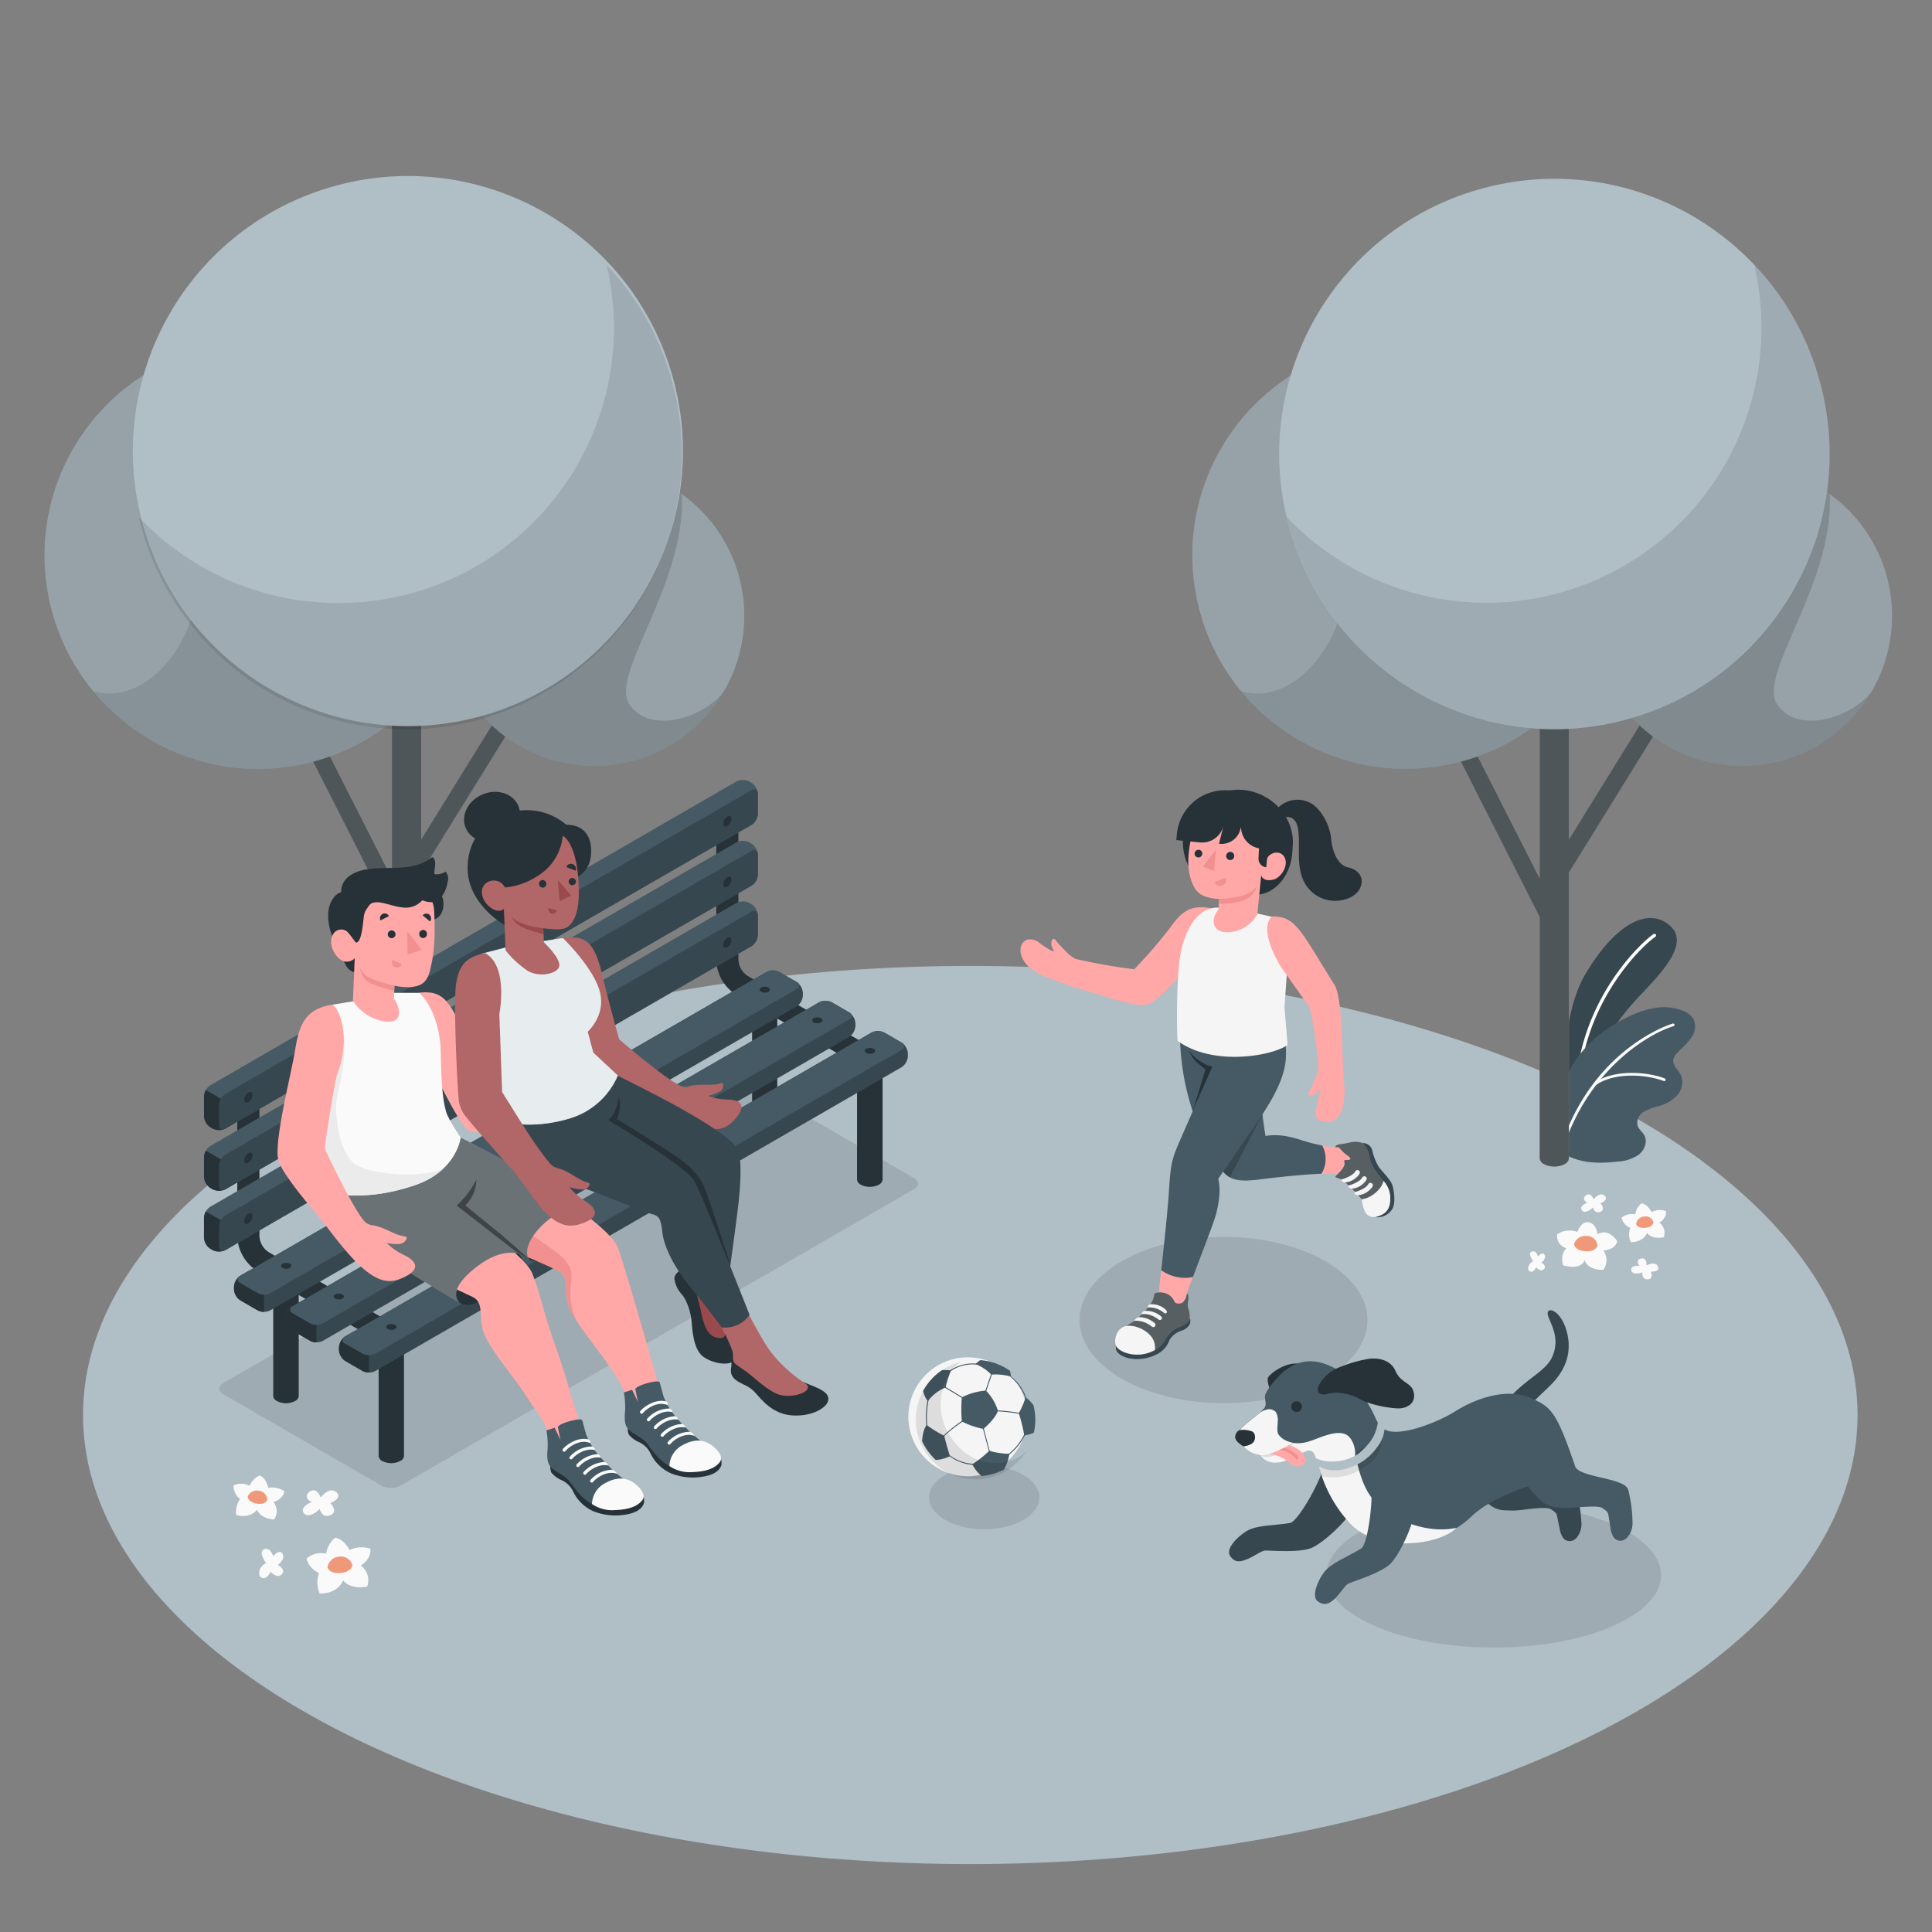 <svg xmlns="http://www.w3.org/2000/svg" viewBox="0 0 500 500"><rect x="0" y="0" width="500" height="500" fill="#808080" stroke="none"/><g id="freepik--Grass--inject-92"><ellipse id="freepik--Floor--inject-92" cx="251.11" cy="366.2" rx="229.63" ry="116.22" style="fill:#B0BEC5"></ellipse></g><g id="freepik--Shadows--inject-92"><path id="freepik--Shadow--inject-92" d="M356,394.41C339,401.73,339,413.59,356,420.9s44.3,7.32,61.2,0,16.91-19.17,0-26.49S372.85,387.1,356,394.41Z" style="opacity:0.1"></path><path id="freepik--shadow--inject-92" d="M244.62,381.7c-5.57,3.21-5.57,8.43,0,11.65s14.61,3.22,20.19,0,5.57-8.44,0-11.65S250.19,378.48,244.62,381.7Z" style="opacity:0.1"></path><ellipse id="freepik--shadow--inject-92" cx="316.65" cy="341.61" rx="37.25" ry="21.51" style="opacity:0.1"></ellipse><path id="freepik--shadow--inject-92" d="M236.57,307.74,103.64,384.49a5.42,5.42,0,0,1-4.9,0l-41-23.7c-1.35-.78-1.35-2.05,0-2.83l132.94-76.74a5.34,5.34,0,0,1,4.89,0l41,23.69C237.92,305.69,237.92,307,236.57,307.74Z" style="opacity:0.1"></path></g><g id="freepik--Flowers--inject-92"><g id="freepik--flowers--inject-92"><path d="M413.43,319.42s-.2-2.81-2.41-3.11c0,0-1.8-.3-2.8,2.51a5.77,5.77,0,0,0-5.22.6,3.25,3.25,0,0,0,2.41,3.61s-1.71,1.3-.9,4.41c0,0,4.51,1.5,5.61-1.31,0,0,.4,2.51,4.81,2.51a4.19,4.19,0,0,0,0-5s3.11-.1,3.61-2.41C418.54,321.22,416.43,317.71,413.43,319.42Z" style="fill:#fafafa"></path><path d="M410.72,319.86a3.08,3.08,0,0,0-3.34,2.07s0,1.63,2.82,1.87,3.24-1.4,3.24-1.4A2.77,2.77,0,0,0,410.72,319.86Z" style="fill:#f0997a"></path><path d="M427.41,313.65s-1-2-2.61-2.23a4.45,4.45,0,0,0-1.6,2.87,4.13,4.13,0,0,0-3.55.87,3.77,3.77,0,0,0,2.26,2.6,5.06,5.06,0,0,0,.11,3.7s3.12.23,4.22-2.37c0,0,1.16,1.73,4.33,1.12a3.24,3.24,0,0,0-1.15-3.78s2-1.13,1.73-3A4.91,4.91,0,0,0,427.41,313.65Z" style="fill:#fafafa"></path><path d="M425.64,314.83a2.29,2.29,0,0,0-2.22,1.88s.19,1.2,2.28,1.06,2.21-1.39,2.21-1.39A2,2,0,0,0,425.64,314.83Z" style="fill:#f0997a"></path><path d="M412.43,310.41s-.61-1.79-1.78-1.18-.77,1.74.25,2c0,0-2.19.72-1.58,1.89s2.5-.05,2.91-.66c0,0,.41,1.79,1.94,1.15s0-2.18,0-2.18,2.34-.91,1.07-2S412.43,310.41,412.43,310.41Z" style="fill:#fafafa"></path><path d="M426.1,327.48s.18-1.88-1.14-1.81-1.41,1.27-.59,1.92c0,0-2.29-.26-2.22,1.06s2.3,1,2.92.6c0,0-.37,1.81,1.29,1.85s.9-2,.9-2,2.51.14,1.8-1.36S426.1,327.48,426.1,327.48Z" style="fill:#fafafa"></path><path d="M396.77,326.4s-1.52-2-.36-2.49,1.63,1.25,1.63,1.25,1.15-1.37,1.7-.4-.85,2-.85,2,1.58.85.67,1.7-2-.48-2-.48-.62,1.51-1.59,1.09S395.62,326.88,396.77,326.4Z" style="fill:#fafafa"></path></g><g id="freepik--flowers--inject-92"><path d="M90.47,401.16s-1.41-2.87-3.74-3.2a6.44,6.44,0,0,0-2.31,4.13,5.87,5.87,0,0,0-5.09,1.25,5.44,5.44,0,0,0,3.24,3.74,7.23,7.23,0,0,0,.16,5.31s4.49.33,6.06-3.4c0,0,1.67,2.48,6.23,1.61a4.68,4.68,0,0,0-1.66-5.44s2.83-1.62,2.49-4.34A7,7,0,0,0,90.47,401.16Z" style="fill:#fafafa"></path><path d="M87.92,402.85a3.28,3.28,0,0,0-3.17,2.71s.26,1.72,3.26,1.53,3.19-2,3.19-2A3,3,0,0,0,87.92,402.85Z" style="fill:#f0997a"></path><path d="M69.43,385.07s-.49-2.49-2.21-3.23a5.11,5.11,0,0,0-2.62,2.68,4.68,4.68,0,0,0-4.16-.1,4.32,4.32,0,0,0,1.7,3.54,5.71,5.71,0,0,0-1,4.11s3.36,1.18,5.35-1.35c0,0,.75,2.24,4.43,2.53a3.7,3.7,0,0,0-.14-4.51s2.5-.66,2.81-2.81A5.57,5.57,0,0,0,69.43,385.07Z" style="fill:#fafafa"></path><path d="M67.12,385.84a2.59,2.59,0,0,0-3,1.41s-.16,1.38,2.18,1.85,2.86-.87,2.86-.87A2.34,2.34,0,0,0,67.12,385.84Z" style="fill:#f0997a"></path><path d="M83,387.55s-.88-2.57-2.57-1.69-1.1,2.49.37,2.86c0,0-3.15,1-2.28,2.71s3.6-.07,4.18-.95c0,0,.59,2.58,2.79,1.66s0-3.13,0-3.13,3.37-1.32,1.54-2.86S83,387.55,83,387.55Z" style="fill:#fafafa"></path><path d="M68.86,404.51s-2.18-2.88-.52-3.57,2.35,1.78,2.35,1.78,1.66-2,2.44-.56S71.91,405,71.91,405s2.27,1.22,1,2.45-2.88-.7-2.88-.7-.89,2.18-2.28,1.57S67.2,405.21,68.86,404.51Z" style="fill:#fafafa"></path></g></g><g id="freepik--Plant--inject-92"><g id="freepik--Plants--inject-92"><path d="M404.65,285.51c.05-.8-1.13-22.08,5.64-33.41,8.29-13.88,16.65-17.18,21.88-12.55,4.71,4.17-.62,10.68-7.15,17.46-7.75,8-13.18,16.81-14.4,27.65Z" style="fill:#37474f"></path><path d="M408.2,283.75a.42.42,0,0,0,.4-.41c.38-22.82,15.72-38.08,19.81-40.91a.43.43,0,0,0,.1-.59.42.42,0,0,0-.58-.1c-4.16,2.89-19.78,18.41-20.17,41.58a.42.42,0,0,0,.42.43Z" style="fill:#fff"></path><path d="M416.9,300.79c.58-.05,1.17-.11,1.74-.18a10.61,10.61,0,0,0,5.44-1.76c1.53-1.18,2.4-3.43,1.43-5.1-.48-.84-1.34-1.44-1.68-2.34a3.27,3.27,0,0,1,1.48-3.62,13.3,13.3,0,0,1,3.92-1.51,10,10,0,0,0,4.85-2.87,4.94,4.94,0,0,0,.86-5.32c-.64-1.21-1.95-2.19-1.91-3.55s1.24-2.2,2-3.05A17.45,17.45,0,0,0,438,268.1a4.64,4.64,0,0,0,.27-4.35,5.31,5.31,0,0,0-2.85-2.23,14,14,0,0,0-7.51-.6,26,26,0,0,0-7.16,2.55,35.19,35.19,0,0,0-11.58,9,25.44,25.44,0,0,0-4.84,9.45,38.29,38.29,0,0,0-1.41,11.16c.12,2.55.5,4.9,3,6.13C409.32,300.89,413.19,301.09,416.9,300.79Z" style="fill:#455a64"></path><path d="M404.6,296.27l-.12,0a.35.35,0,0,1-.22-.45c8.65-25,28.45-30.87,28.65-30.92a.35.35,0,0,1,.44.24.36.36,0,0,1-.25.44c-5.43,1.56-21.09,10.05-28.17,30.47A.35.35,0,0,1,404.6,296.27Z" style="fill:#fafafa"></path><path d="M412.75,280.92a.35.35,0,0,1-.29-.15.34.34,0,0,1,.09-.49c5.17-3.66,13.79-2.9,18.26-1.19a.36.36,0,1,1-.26.67c-4.31-1.66-12.63-2.41-17.59,1.1A.39.39,0,0,1,412.75,280.92Z" style="fill:#fafafa"></path></g></g><g id="freepik--Trees--inject-92"><g id="freepik--Tree--inject-92"><g id="freepik--tree--inject-92"><path d="M375.21,191.46l4-2.05,19.25,37.92V180.77h7.58v36.47l19.67-31.78,3.84,2.38-23.51,38v73.89a1.88,1.88,0,0,1-1.11,1.54,5.89,5.89,0,0,1-5.36,0,1.88,1.88,0,0,1-1.11-1.54V237.33Z" style="fill:#B0BEC5"></path><path d="M375.21,191.46l4-2.05,19.25,37.92V180.77h7.58v36.47l19.67-31.78,3.84,2.38-23.51,38v73.89a1.88,1.88,0,0,1-1.11,1.54,5.89,5.89,0,0,1-5.36,0,1.88,1.88,0,0,1-1.11-1.54V237.33Z" style="opacity:0.55"></path><circle cx="363.82" cy="143.75" r="55.24" transform="translate(-18.33 60.13) rotate(-9.22)" style="fill:#B0BEC5"></circle><circle cx="363.82" cy="143.75" r="55.24" transform="translate(-18.33 60.13) rotate(-9.22)" style="opacity:0.15"></circle><path d="M346.5,129.62c-7.12-22.43-14.71-31.21-9.9-33.94a55.24,55.24,0,1,1-15.4,83.22C337.57,183.68,355.74,158.72,346.5,129.62Z" style="opacity:0.1"></path><circle cx="450.84" cy="159.38" r="38.82" style="fill:#B0BEC5"></circle><circle cx="450.84" cy="159.38" r="38.82" style="opacity:0.15"></circle><path d="M450.84,120.56a38.64,38.64,0,0,1,22.69,7.33c1.05,23.71-19.09,46.84-13.46,54.61s19.5,3,24.32-3.6a38.82,38.82,0,1,1-33.55-58.34Z" style="opacity:0.15"></path><circle cx="402.29" cy="117.52" r="71.22" transform="translate(-16.62 104.67) rotate(-14.53)" style="fill:#B0BEC5"></circle><path d="M333,133.8A71.22,71.22,0,1,0,437.33,55.52,71.35,71.35,0,0,1,454,68.59,71.21,71.21,0,0,1,333,133.8Z" style="opacity:0.1"></path></g></g><g id="freepik--tree--inject-92"><g id="freepik--tree--inject-92"><path d="M78.16,191.46l4-2.05,19.26,37.92V180.77H109v36.47l19.67-31.78,3.85,2.38-23.52,38v73.89a1.88,1.88,0,0,1-1.11,1.54,5.87,5.87,0,0,1-5.35,0,1.88,1.88,0,0,1-1.11-1.54V237.33Z" style="fill:#B0BEC5"></path><path d="M78.16,191.46l4-2.05,19.26,37.92V180.77H109v36.47l19.67-31.78,3.85,2.38-23.52,38v73.89a1.88,1.88,0,0,1-1.11,1.54,5.87,5.87,0,0,1-5.35,0,1.88,1.88,0,0,1-1.11-1.54V237.33Z" style="opacity:0.55"></path><circle cx="66.76" cy="143.75" r="55.24" transform="translate(-22.16 12.55) rotate(-9.22)" style="fill:#B0BEC5"></circle><circle cx="66.76" cy="143.75" r="55.24" transform="translate(-22.16 12.55) rotate(-9.22)" style="opacity:0.15"></circle><path d="M49.45,129.62c-7.12-22.43-14.72-31.21-9.9-33.94a55.24,55.24,0,1,1-15.4,83.22C40.52,183.68,58.69,158.72,49.45,129.62Z" style="opacity:0.1"></path><circle cx="153.79" cy="159.38" r="38.82" style="fill:#B0BEC5"></circle><circle cx="153.79" cy="159.38" r="38.82" style="opacity:0.15"></circle><path d="M153.79,120.56a38.58,38.58,0,0,1,22.68,7.33c1.06,23.71-19.08,46.84-13.45,54.61s19.49,3,24.32-3.6a38.82,38.82,0,1,1-33.55-58.34Z" style="opacity:0.15"></path><circle cx="105.24" cy="117.52" r="71.22" transform="matrix(0.95, -0.31, 0.31, 0.95, -30.85, 37.72)" style="fill:#B0BEC5"></circle><path d="M35.91,133.8A71.22,71.22,0,1,0,140.28,55.52,71.77,71.77,0,0,1,157,68.59a71.22,71.22,0,0,1-69.33,87.48A71.05,71.05,0,0,1,35.91,133.8Z" style="opacity:0.1"></path></g></g></g><g id="freepik--soccer-ball--inject-92"><g id="freepik--soccer-ball--inject-92"><circle cx="252.44" cy="367.41" r="15.46" transform="matrix(0.92, -0.38, 0.38, 0.92, -121.39, 124.57)" style="fill:#f5f5f5"></circle><path d="M255.16,359.88a16.59,16.59,0,0,0-6.23,1.75,34.56,34.56,0,0,0,0,6.25,21.12,21.12,0,0,0,5.57,1.92s3-2.46,3.77-4.67A12.89,12.89,0,0,0,255.16,359.88Z" style="fill:#455a64"></path><path d="M244.79,359l-.43-.87-.09.13-.07.09.41.82,4.25,2.56.46.34.05-.09a.52.52,0,0,1,.11-.1l-.49-.35Z" style="fill:#455a64"></path><path d="M253.62,353c-.35,0-.74-.08-1.17-.11a10.48,10.48,0,0,0-6.4,1.65l-.86.5a2.09,2.09,0,0,1,.08.23l.92-.53a10.12,10.12,0,0,1,6.25-1.61c.54,0,1,.09,1.45.15A.81.81,0,0,1,253.62,353Z" style="fill:#455a64"></path><path d="M256.65,355.06l-.21.68-1.4,4.1-.33.87a.86.86,0,0,1,.23.06l.33-.85,1.4-4.1.21-.69A.88.88,0,0,1,256.65,355.06Z" style="fill:#455a64"></path><path d="M264.1,365.26a4.81,4.81,0,0,1-.49.36,48.29,48.29,0,0,0-5.33-.61h-.09a3.16,3.16,0,0,0-.32,0,1.93,1.93,0,0,1,0,.24,1.88,1.88,0,0,1,.41,0,50.23,50.23,0,0,1,5.34.61h0l0,0a2.66,2.66,0,0,0,.47-.35A2.1,2.1,0,0,1,264.1,365.26Z" style="fill:#455a64"></path><path d="M261.86,356.67a12,12,0,0,1,3.44,4.94,3.06,3.06,0,0,1,.12.57,1.09,1.09,0,0,1,.23-.09,2.86,2.86,0,0,0-.12-.55,12.23,12.23,0,0,0-3.5-5l-.3-.29c-.2-.19-.39-.36-.58-.51a.54.54,0,0,1,0,.11l-.09.08c.18.14.36.3.56.49S261.75,356.56,261.86,356.67Z" style="fill:#455a64"></path><path d="M254.63,369.8a8.35,8.35,0,0,1,.28-.84.88.88,0,0,1-.29.09c-.14.4-.22.67-.23.72v0l1.52,5.75,0,0,1.1.75.06,0a1,1,0,0,1,.25-.06c-.45-.3-.91-.61-1.23-.84Z" style="fill:#455a64"></path><path d="M265.33,370.58c-.11.29-.24.59-.38.89a15.35,15.35,0,0,1-3.76,4.69c-.22.11-.6.31-1,.48a.81.81,0,0,1,.19.18c.46-.21.85-.41.95-.46a15.31,15.31,0,0,0,3.85-4.79c.13-.28.25-.56.36-.83A1,1,0,0,1,265.33,370.58Z" style="fill:#455a64"></path><path d="M249.6,367.36l-.73.42a33.61,33.61,0,0,0-4.58,3.67l0,0c-.06.1-.26.44-.48.89l.17.22c.18-.39.37-.74.5-1A35.82,35.82,0,0,1,249,368c.3-.18.57-.32.8-.44A1.07,1.07,0,0,1,249.6,367.36Z" style="fill:#455a64"></path><path d="M253,378.9c-.41,0-.87,0-1.38-.08a11,11,0,0,1-5.7-2.1l0,0h0s-.33-.08-.74-.23a2.13,2.13,0,0,1,0,.25c.34.11.61.18.69.2a11.34,11.34,0,0,0,5.81,2.14c.47,0,.9.06,1.29.07A.54.54,0,0,1,253,378.9Z" style="fill:#455a64"></path><path d="M239.88,369.57a.49.49,0,0,1,.24,0,7.45,7.45,0,0,1-.17-.82,23.59,23.59,0,0,1,.3-6.09,9.14,9.14,0,0,1,.27-1.09.49.49,0,0,1-.17,0h-.08a10.33,10.33,0,0,0-.26,1,23.81,23.81,0,0,0-.29,6.17A5.28,5.28,0,0,0,239.88,369.57Z" style="fill:#455a64"></path><path d="M252.44,353a12.07,12.07,0,0,1,4.12,2.75,14.65,14.65,0,0,1,5.09.52,10,10,0,0,0-.27-1.51A15.39,15.39,0,0,0,253.7,352,13.73,13.73,0,0,0,252.44,353Z" style="fill:#455a64"></path><path d="M267.44,363.63a11.88,11.88,0,0,0-2-2.05,21.47,21.47,0,0,1-1.78,4.17,40.17,40.17,0,0,1,1.43,5.77,14.75,14.75,0,0,0,2.47-.73,15.1,15.1,0,0,0,.38-3.38A15.72,15.72,0,0,0,267.44,363.63Z" style="fill:#455a64"></path><path d="M242.18,377.85a9.74,9.74,0,0,0,3.67-1s-.78-2.34-1.48-5.28a30,30,0,0,1-4.54-2.78s-1,1-1.19,4.2A15.64,15.64,0,0,0,242.18,377.85Z" style="fill:#455a64"></path><path d="M238.9,359.94a6.26,6.26,0,0,0,1.23,2.68,10.74,10.74,0,0,1,4.57-3.53,32.63,32.63,0,0,1,1.41-4.43,15.05,15.05,0,0,0-2.29-.09A15.65,15.65,0,0,0,238.9,359.94Z" style="fill:#455a64"></path><path d="M261.24,376.26a22.79,22.79,0,0,1-5.24-.78,27,27,0,0,1-4.38,3.46,8.76,8.76,0,0,0,2.46,3.06,17,17,0,0,0,5.7-1.64A11.7,11.7,0,0,0,261.24,376.26Z" style="fill:#455a64"></path><path d="M265.76,375.27c-2.59,3.68-12.56,6-18.92-2.26s-2.69-17.74,1.94-20.62a15.46,15.46,0,1,0,17,22.88Z" style="opacity:0.1"></path></g></g><g id="freepik--Dog--inject-92"><g id="freepik--dog--inject-92"><path d="M342.65,378.83c0,2.88-6.58,15-8.83,15.33-4.32.71-8.51.47-11.24,2.1-2.09,1.25-5.42,4.44-4.29,6.3s2.56,1.75,4.35,1c2.27-.89,3.66-2.27,4.94-2.29s8.76.65,11.87-.68,9.23-7.13,10-9.26S342.65,378.83,342.65,378.83Z" style="fill:#37474f"></path><path d="M407.86,385.71c-.87-3.21-12.29-2.64-13.94-5.5l-12.05,5.1a12.44,12.44,0,0,0,4,4.37c2,1.39,3.49,1.15,5.47,1.25s8.62-1.25,10-.36c1.66,1.07,1.48,1.09,1.87,3l.42,2a5.37,5.37,0,0,0,1,2.56,2.16,2.16,0,0,0,2.8.35,3,3,0,0,0,.45-.34,5.5,5.5,0,0,0,1.4-3.83A36.11,36.11,0,0,0,407.86,385.71Z" style="fill:#37474f"></path><path d="M388.52,364.9c3.55-6.71,10.92-9.26,13-13.33,2.83-5.65-1-9.86-1-11.69s3.73-.67,5.12,5.37c1,4.52-.22,8.56-3.31,12.1-2.84,3.27-8.78,7.53-9.41,11.32Z" style="fill:#37474f"></path><path d="M421.4,385.64c-.74-3.23-12.17-3.12-13.7-6-5-14.69-6.33-15.59-11.78-17.91-5.88-2.51-13.74,0-19.29,3.51-4.34,2.78-14.68,6.9-18.31,4.67-8.95,1-19.91,4-17,9.59s3,8.39,8.07,13.91c8.09,8.85,23.32,6.87,31.34-.88,3.93-3.8,10.67-6.58,14.72-7.83a23.34,23.34,0,0,0,3.85,4.07c1.91,1.47,3.43,1.29,5.41,1.47s8.66-.9,10,.05c1.62,1.13,1.44,1.14,1.75,3.07l.33,2a5.44,5.44,0,0,0,.9,2.6,2.16,2.16,0,0,0,2.79.46,2.37,2.37,0,0,0,.46-.32,5.45,5.45,0,0,0,1.55-3.77A35.87,35.87,0,0,0,421.4,385.64Z" style="fill:#455a64"></path><path d="M354.81,387.37c-2.53-3.4-3.59-8.71-4.05-10.86L344,375.3l-3,3.37a7.22,7.22,0,0,1,.32.79,34.15,34.15,0,0,0,8.1,14.82c6.68,7.32,22.55,6,27.52,1.12C368.16,397.28,358.47,392.3,354.81,387.37Z" style="fill:#f5f5f5"></path><path d="M336.24,352.92c-3.52-.47-7.43,2.43-8.05,3.55s1.37,5.49,1.37,5.49Z" style="fill:#263238"></path><path d="M351.22,378.66a12.21,12.21,0,0,1-9.85-.58,1.45,1.45,0,0,1-.82-.74c.05-.81-.65-2.48-1.92-2.1a45.51,45.51,0,0,0-5,2.3h0a7.23,7.23,0,0,1-.82.38c-3.42,1.39-5.84.12-6.6-1.32-3.6-.31-5.7-3.77-6-4.4-.9-1.9,3.74-4.77,5.8-6.56s1.53-2.14,1.35-4.08c-.1-1.12,1.87-3.47,2.8-4.55,3-3.48,7-5.76,12.08-4.23s8.42,4.89,12.05,10.91c1.71,2.84,1.81,4.21,3.08,5.54" style="fill:#455a64"></path><path d="M352.75,379.93c4.46-3,4.49-4.54,5-7.78l-11.17,5.77-3.7-.05c-.47.27-.93.57-1.39.88-.06.24-.13.46-.19.71.15.69.33,1.57.58,2.59A14.35,14.35,0,0,0,352.75,379.93Z" style="opacity:0.1"></path><path d="M326,365.66a5.49,5.49,0,0,1,1.9-.88,2.31,2.31,0,0,1,2.31.69,4.09,4.09,0,0,1,.46,2.51c0,1-.27,2.32.16,3.22a5.2,5.2,0,0,0,2.61,1.87c3.53,1.27,6.28-.51,9.37-1.49,1.75-.55,4.12-1.21,5.78-.19s2.47,4.21,2,5.68c-3.92,2.09-8.92,2.53-10.08.27a6.63,6.63,0,0,0-.19-.66c-.09-.23-.7-1.55-1.85-1.24a30.56,30.56,0,0,0-4.4,1.95,13.89,13.89,0,0,1-1.27.6c-3.42,1.39-5.85.05-6.61-1.39-3.6-.31-5.7-3.77-6-4.4C319.35,370.31,324,367.45,326,365.66Z" style="fill:#f5f5f5"></path><path d="M340.55,377.34c2.85,1.61,8.64,1.1,11.67-1.66,2.48-2.26,3.88-4.32,4.37-7.56a2.59,2.59,0,0,1,1.73,1.75c-.25,1.85-.61,3.3-3.11,6.12-3.23,3.65-9.66,6-13.88,3.47A2.2,2.2,0,0,1,340.55,377.34Z" style="fill:#B0BEC5"></path><path d="M321.81,374.33c1.2-.19,2.33-.54,2.77-1.4s.23-2.18-.59-2.49a6.57,6.57,0,0,0-3.25-.32,2.11,2.11,0,0,0-1.08,1.95C319.89,373.05,320.73,373.63,321.81,374.33Z" style="fill:#263238"></path><path d="M326.23,376.6c1.8.19,5.94-1.47,9.48-4a13.76,13.76,0,0,1-5.58,4C327,377.67,326.23,376.6,326.23,376.6Z" style="opacity:0.1"></path><path d="M328.6,376.24a10.51,10.51,0,0,1,5.49,2.6c1.65,1.5,4.56.4,3.64-1.79s-4.16-3.05-4.16-3.05A25.23,25.23,0,0,1,328.6,376.24Z" style="fill:#ffa8a7"></path><path d="M336.93,364a1.39,1.39,0,1,0-1.35,1.42A1.39,1.39,0,0,0,336.93,364Z" style="fill:#263238"></path><path d="M346.75,360.49a9.85,9.85,0,0,0-2.82.16,6.91,6.91,0,0,1-1.42.24,1.59,1.59,0,0,1-1.27-.57,2,2,0,0,1,.25-2.11,10.36,10.36,0,0,1,5.61-4.53,32.66,32.66,0,0,1,7.48-2.06c2.95-.25,5.59.79,6.57,3.2a6.31,6.31,0,0,0,1.92,2.44c1.09.81,2.15,1.38,2.57,2.4,1.21,3-1,4.88-3.9,4.84a29.51,29.51,0,0,1-8-1.6c-1.19-.37-2.28-1.17-3.47-1.6A14.47,14.47,0,0,0,346.75,360.49Z" style="fill:#263238"></path><path d="M354.66,383.25c1,2.68-.46,16.33-2.42,17.53-3.73,2.28-7.69,3.64-9.61,6.17-1.47,1.94-3.36,6.16-1.61,7.45s3,.66,4.42-.66c1.77-1.69,2.54-3.49,3.72-4s8.36-2.69,10.74-5.1,5.87-10.08,5.8-12.34S354.66,383.25,354.66,383.25Z" style="fill:#455a64"></path><path d="M335.69,377.7a.4.4,0,0,0,.35-.62,7,7,0,0,0-3.69-2.41c-.32.17-.69.35-1.12.54a6.94,6.94,0,0,1,4.15,2.31A.4.4,0,0,0,335.69,377.7Z" style="fill:#f28f8f"></path></g></g><g id="freepik--Daughter--inject-92"><g id="freepik--Kid--inject-92"><path d="M358.38,306.38a8.65,8.65,0,0,0-.94-.87,9.18,9.18,0,0,1-2.62-3.11c-.67-1.54-.58-3.36-1.55-4.75a4,4,0,0,0-2.91-1.62c-1.42-.14-2,.6-3.28.8a16.86,16.86,0,0,1-4.89-.36l-.2,7.31c1.31,0,2.5-.06,3.49,0,1.66.42,3,1.78,4.24,2.91a26.05,26.05,0,0,1,3.43,3.93,6.36,6.36,0,0,1,.88,1.59,11.1,11.1,0,0,0,.34,1.12,2.23,2.23,0,0,0,3.15.79,4.73,4.73,0,0,0,1.9-3.47A5.33,5.33,0,0,0,358.38,306.38Z" style="fill:#ffa8a7"></path><path d="M352.72,295.82a2.49,2.49,0,0,1,2.41,1.86,13.79,13.79,0,0,0,1.79,4.45c.95,1.24,3,3.21,3.43,4.63s1,5-.26,6.46a4.44,4.44,0,0,1-4.16,1.76C354.47,314.74,352.72,295.82,352.72,295.82Z" style="fill:#37474f"></path><path d="M278.56,255.61c-2.51-.79-5-1.64-7.45-2.63a17.85,17.85,0,0,1-4-2.07,7.47,7.47,0,0,1-2.75-3.51,4.09,4.09,0,0,1-.12-2.47,2.63,2.63,0,0,1,1.65-1.77A3.77,3.77,0,0,1,269,244a18.41,18.41,0,0,0,2.29,1.55c.17.1,1.52,1,1.43.44a.83.83,0,0,0-.19-.34,2.52,2.52,0,0,1-.29-2.29.59.59,0,0,1,.29-.36c.26-.1.52.14.69.36a25.58,25.58,0,0,0,2.55,2.76,9,9,0,0,0,2.61,2.05,147.46,147.46,0,0,0,15.17,2.67A130,130,0,0,0,302.9,240c2.9-4.13,5.32-5.95,10.53-4.93-.82,2.31-.27,4.94-1.35,9,0,0-11,15.24-15.69,16a10.59,10.59,0,0,1-3.95-.4c-3.55-.8-7-1.93-10.5-3Z" style="fill:#ffa8a7"></path><path d="M337.18,295.19c-3.06-1-6.07-1.78-9.67-1.21-1.9-11.41-1.85-23.92-5.59-32.25-4.9.64-10.76,7-16.54,6.67a65.2,65.2,0,0,0,3.1,18.64,69.37,69.37,0,0,0,7.31,15.13c2.2,3.65,5.28,3.69,10.72,3,3.65-.45,10.42-1.22,15.48-1.41a7.33,7.33,0,0,0,.2-7.31A43.51,43.51,0,0,1,337.18,295.19Z" style="fill:#455a64"></path><path d="M353.15,311.3a42,42,0,0,0-5.8-6c-.86-.48-2.23-.43-1.54-1.08s2.46-2.28,2.13-3.39,1-.35,1.45-.78-1-1.13-1.78-1.92-1.16-1.22-1.16-1.22h-.83s-.2-.64,1.39-.81,2.92-.69,4-.6a5.12,5.12,0,0,1,1.67.34,7,7,0,0,1,1.68,3.27c.4,2.75,2.26,4.79,3.19,5.94,1.62,2,2.1,3.31,1.41,5S353.15,311.3,353.15,311.3Z" style="fill:#B0BEC5"></path><path d="M353.15,311.3a42,42,0,0,0-5.8-6c-.86-.48-2.23-.43-1.54-1.08s2.46-2.28,2.13-3.39,1-.35,1.45-.78-1-1.13-1.78-1.92-1.16-1.22-1.16-1.22h-.83s-.2-.64,1.39-.81,2.92-.69,4-.6a5.12,5.12,0,0,1,1.67.34,7,7,0,0,1,1.68,3.27c.4,2.75,2.26,4.79,3.19,5.94,1.62,2,2.1,3.31,1.41,5S353.15,311.3,353.15,311.3Z" style="opacity:0.5"></path><path d="M318.28,304.69l8.43-16.31h0l-10.18,14.84A5.87,5.87,0,0,0,318.28,304.69Z" style="opacity:0.2"></path><path d="M313.83,276c-1.46,3.24-4.1,9.17-5.16,11.67l3.3-10.89c-2.83-2.27-3.28-2.66-4.41-5.14A13.23,13.23,0,0,0,313.83,276Z" style="fill:#263238"></path><path d="M325.33,231.53l-4.29.31a13.89,13.89,0,0,1-14.87-14.79h0c.5-7.46,7.8-13.14,15.26-12.63h0c7.46.5,13.64,6.94,13.14,14.4l-.13,1.84C334,226.81,329.82,231.37,325.33,231.53Z" style="fill:#263238"></path><path d="M330.89,208.91a7.17,7.17,0,0,1,8.25-1.1c2.46,1.27,5,5.37,5.37,9.32s2.09,6.87,4.26,7.32c1.72.35,3.48,1.43,3.63,3.37a4.35,4.35,0,0,1-1.42,3.4,7.25,7.25,0,0,1-3.37,1.67A9,9,0,0,1,337,227.05c-1.4-3.81-.53-8.05-1-12.08-.16-1.33-.62-2.83-1.85-3.34s-2.26.09-3.29.46c0-.55,0-1.11,0-1.66C330.89,210.21,330.74,209.06,330.89,208.91Z" style="fill:#263238"></path><path d="M307.23,334.58c.13-.49.7-2,1.47-4.07l-8.19-1.77c-.19,1.81-.38,3.55-.54,5.13a13.88,13.88,0,0,1-.89,3.68,32.92,32.92,0,0,1-8.72,9.91c-.1.07-.19.11-.3.2a1.67,1.67,0,0,0-.33.29.85.85,0,0,0-.18.69,1,1,0,0,0,.39.47,8.06,8.06,0,0,0,6.11,1.06,6.21,6.21,0,0,0,4.28-2.71,20.44,20.44,0,0,1,2.74-3.23c1.16-1.18,3.48-.9,4.29-2.29.59-1,0-2-.22-2.77A7.26,7.26,0,0,1,307.23,334.58Z" style="fill:#ffa8a7"></path><path d="M328.5,259.17h0c-.3-.62-.49-1-.49-1l-21.36-.76c-.24,4.54-1,7.66-.79,11,1.17,1.07.77,1.58,1.7,3.18,1,2,4.82,4.56,6.27,4.36-2.61,5.71-5.52,12.55-8.14,18.48-2.35,5.35-2.7,6.4-3.15,13.57-.37,5.85-1.28,13.88-2,20.73a10.49,10.49,0,0,0,8.19,1.77c2-5.41,5.53-14.33,6.05-16.52.9-3.74,1.08-6.45.5-8.89,0,0,5.41-8,8.34-12.13,4.31-6.17,8.91-13,9.17-19.34S331.18,264,328.5,259.17Z" style="fill:#455a64"></path><path d="M307.86,341.21c.37.12.17,1.26,0,1.63a3.91,3.91,0,0,1-2,1.51,5.7,5.7,0,0,0-3.18,2.4,6.5,6.5,0,0,1-3.67,3.91,10.71,10.71,0,0,1-7.34.74c-2.07-.61-2.72-1.64-2.85-2.17a12.71,12.71,0,0,1,0-2.13Z" style="fill:#37474f"></path><path d="M305,343.47a5.76,5.76,0,0,0,2.87-1.86c.2-2.43-.67-3.11-.45-4.43.34-2.09,0-2.37-.21-2.36-.09.29-.31,1.05-.31,1.05a3.35,3.35,0,0,1-.88,1.25,2,2,0,0,1-1.29.22,1.08,1.08,0,0,1-.52-.18,1.32,1.32,0,0,1-.34-.46,4,4,0,0,0-1.07-1.38,4.23,4.23,0,0,0-3.47-.75,1,1,0,0,0-.41.13c-.28.19-.25.61-.32.95-.3,1.43-1.66,3-2.9,4.26a14.91,14.91,0,0,1-2.77,2.37,13.48,13.48,0,0,0-2.91,2.14,4.09,4.09,0,0,0-.91,3.65,3.17,3.17,0,0,0,2.07,1.95,8.88,8.88,0,0,0,2.7.54,9,9,0,0,0,3.48-.49,7.28,7.28,0,0,0,4.19-3.32A7.06,7.06,0,0,1,305,343.47Z" style="fill:#B0BEC5"></path><path d="M305,343.47a5.76,5.76,0,0,0,2.87-1.86c.2-2.43-.67-3.11-.45-4.43.34-2.09,0-2.37-.21-2.36-.09.29-.31,1.05-.31,1.05a3.35,3.35,0,0,1-.88,1.25,2,2,0,0,1-1.29.22,1.08,1.08,0,0,1-.52-.18,1.32,1.32,0,0,1-.34-.46,4,4,0,0,0-1.07-1.38,4.23,4.23,0,0,0-3.47-.75,1,1,0,0,0-.41.13c-.28.19-.25.61-.32.95-.3,1.43-1.66,3-2.9,4.26a14.91,14.91,0,0,1-2.77,2.37,13.48,13.48,0,0,0-2.91,2.14,4.09,4.09,0,0,0-.91,3.65,3.17,3.17,0,0,0,2.07,1.95,8.88,8.88,0,0,0,2.7.54,9,9,0,0,0,3.48-.49,7.28,7.28,0,0,0,4.19-3.32A7.06,7.06,0,0,1,305,343.47Z" style="opacity:0.5"></path><path d="M301.58,338.85a5.28,5.28,0,0,0-3.91-1.29s-.7.17-.62.82a5.91,5.91,0,0,1,4.17,1.36c.26.21.48.24.7,0S301.8,339,301.58,338.85Z" style="fill:#f5f5f5"></path><path d="M300.43,340.64a5.91,5.91,0,0,0-4.13-1.39s-.86.23-.87.89c0,0,1.93-.51,4.39,1.33a.52.52,0,0,0,.85-.18h0A.62.62,0,0,0,300.43,340.64Z" style="fill:#f5f5f5"></path><path d="M298.94,343.19a.59.59,0,0,0-.12-.77,6,6,0,0,0-4.1-1.52s-1,.28-1.16.92a6.46,6.46,0,0,1,4.5,1.48.59.59,0,0,0,.87-.09Z" style="fill:#f5f5f5"></path><path d="M297.71,345.62a4.56,4.56,0,0,1,1.16,3.77,7.85,7.85,0,0,1-1.55.68,9,9,0,0,1-3.48.49,8.88,8.88,0,0,1-2.7-.54c-.89-.34-2.14-1-2.44-2a4.59,4.59,0,0,1,1-3.87,3.47,3.47,0,0,1,1.39-.89h0C293,342.68,296.12,343.79,297.71,345.62Z" style="fill:#f5f5f5"></path><path d="M329.11,237.25c2.58.45,3.27,1.93,3.83,4.49a20.65,20.65,0,0,1,.49,4.48l-1,14.48.8,9.75c-4.3,2.95-19.45,5.51-28.49-1.09-.21-3.23-.36-18.44,1.09-24,2-7.73,5.85-10.74,9.64-10.45l9.11,1.31Z" style="fill:#f5f5f5"></path><path d="M347.45,273.09c.1,2.65.22,5,.38,7a17.23,17.23,0,0,1-.73,7.59,4.18,4.18,0,0,1-2.43,2.49,4.59,4.59,0,0,1-2.24.06,2.49,2.49,0,0,1-1.56-.78,2.91,2.91,0,0,1-.21-2.41c.22-1.08.42-2.17.65-3.26,0-.15.61-2.09.05-1.74a.78.78,0,0,0-.24.3,2.49,2.49,0,0,1-2,1.14.58.58,0,0,1-.45-.12c-.19-.21-.06-.54.08-.78a26.81,26.81,0,0,0,1.57-3.4,9,9,0,0,0,.91-3.2c0-.79-1.39-12.63-2.4-15.41l-7.34-10.35c-3-5-4.86-10.47-2.37-13,6.31-.32,7.64,4.08,16.21,17.59C347.2,257.81,347.28,268.88,347.45,273.09Z" style="fill:#ffa8a7"></path><path d="M326.9,222.48c.49.35.61.51,1-.31.89-1.77,3.79-2.26,4.66,0s-1.31,5.08-3,5.47c-2.88.67-3.16-1.17-3.16-1.17l-1,10.13a9.1,9.1,0,0,1-7.22,4.66c-5,.29-4.67-3.88-2.88-5.77l.22-2.85a12,12,0,0,1-3.66-.65c-1.55-.55-2.69-1.6-3.55-4.09-1.15-3.36-1.06-6.92.48-13.5,1.79-7.62,11.3-7.12,15.93-3.69S326.9,222.48,326.9,222.48Z" style="fill:#ffa8a7"></path><path d="M327.92,222.17l-.22,2.28h0a2.19,2.19,0,0,1-2-2.29l.23-4.78,3.09.81Z" style="fill:#263238"></path><path d="M318.31,204.58h0a12.53,12.53,0,0,0-13.73,11.21l-.16,1.62,6.1.61a5.69,5.69,0,0,0,6.12-4.34h0l-1.16,4.67h0a5,5,0,0,0,5.34-3.13l.35-1.15h0a5.69,5.69,0,0,0,5.1,5.55l1.47,0,.59-8.74Z" style="fill:#263238"></path><path d="M317.33,221.5a1,1,0,1,0,2.09.08,1.06,1.06,0,0,0-1-1.12A1.08,1.08,0,0,0,317.33,221.5Z" style="fill:#263238"></path><path d="M317.26,227.22l-2.88,1a1.49,1.49,0,0,0,1.89,1A1.58,1.58,0,0,0,317.26,227.22Z" style="fill:#f28f8f"></path><path d="M308.31,217.48l2.43-.78a1.22,1.22,0,0,0-1.56-.85A1.32,1.32,0,0,0,308.31,217.48Z" style="fill:#263238"></path><path d="M309.15,220.91a1,1,0,1,0,1.09-1A1.06,1.06,0,0,0,309.15,220.91Z" style="fill:#263238"></path><polygon points="314.69 219.85 314.17 225.41 311.3 224.3 314.69 219.85" style="fill:#f28f8f"></polygon><path d="M315.57,232.64s5-.13,7.36-1.41a6.32,6.32,0,0,0,2.4-2,6.23,6.23,0,0,1-1.46,2.5c-2.43,2.46-8.39,2.15-8.39,2.15Z" style="fill:#f28f8f"></path><path d="M352.41,310.35c2.41-.17,5.35-2.8,5.62-4.75a6.46,6.46,0,0,1,1.77,4.7c0,3.24-1.76,4.14-3.87,4.68C353.6,315,352.93,313.79,352.41,310.35Z" style="fill:#f5f5f5"></path><path d="M350.72,308.49s2.7-.74,3.44-2.09a.59.59,0,0,1,.9-.13c.54.42.05,1.16-.79,1.85a4.77,4.77,0,0,1-2.77,1.2C350.78,309.32,350.14,308.67,350.72,308.49Z" style="fill:#f5f5f5"></path><path d="M349.15,306.78s2.69-.73,3.43-2.08a.59.59,0,0,1,.9-.13c.54.42,0,1.15-.79,1.85a4.77,4.77,0,0,1-2.77,1.2C349.21,307.62,348.56,307,349.15,306.78Z" style="fill:#f5f5f5"></path><path d="M347.36,305.18s2.7-.74,3.44-2.09a.59.59,0,0,1,.9-.12c.54.41.05,1.15-.79,1.85a4.84,4.84,0,0,1-2.77,1.2C347.43,306,346.78,305.37,347.36,305.18Z" style="fill:#f5f5f5"></path></g></g><g id="freepik--Parents--inject-92"><g id="freepik--Bench--inject-92"><path d="M162.27,311.74a2.84,2.84,0,0,1-1.43-.38L130,293.52a11,11,0,0,1-5.48-9.48V248.37a2.87,2.87,0,0,1,5.74,0V284a5.24,5.24,0,0,0,2.6,4.52l30.9,17.83a2.87,2.87,0,0,1-1.44,5.35Z" style="fill:#263238"></path><path d="M99.21,347.35a2.85,2.85,0,0,1-1.43-.39L66.89,329.12a11,11,0,0,1-5.48-9.48V284a2.87,2.87,0,0,1,5.73,0v35.67a5.23,5.23,0,0,0,2.61,4.52L100.64,342a2.87,2.87,0,0,1-1.43,5.35Z" style="fill:#263238"></path><path d="M223.17,275.87a2.84,2.84,0,0,1-1.43-.38l-30.89-17.84a11,11,0,0,1-5.48-9.48V212.5a2.87,2.87,0,1,1,5.73,0v35.67a5.23,5.23,0,0,0,2.61,4.52l30.89,17.83a2.87,2.87,0,0,1-1.43,5.35Z" style="fill:#263238"></path><path d="M104.55,343.79v33a1.59,1.59,0,0,1-1,1.32,5.06,5.06,0,0,1-4.61,0,1.6,1.6,0,0,1-.95-1.32v-33Z" style="fill:#263238"></path><path d="M77.31,328.27v33a1.6,1.6,0,0,1-1,1.33,5,5,0,0,1-4.6,0,1.6,1.6,0,0,1-1-1.33v-33Z" style="fill:#263238"></path><path d="M228.41,272.28v33a1.62,1.62,0,0,1-1,1.33,5.1,5.1,0,0,1-4.6,0,1.62,1.62,0,0,1-1-1.33v-33Z" style="fill:#263238"></path><path d="M201.16,256.76v33a1.6,1.6,0,0,1-.95,1.32,5.06,5.06,0,0,1-4.61,0,1.59,1.59,0,0,1-.95-1.32v-33Z" style="fill:#263238"></path><path d="M55,292.07l-.57-.33a3.68,3.68,0,0,1-1.65-2.87v-5.14a3.67,3.67,0,0,1,1.65-2.87l136.16-78.61a3.64,3.64,0,0,1,3.31,0l.57.33a3.65,3.65,0,0,1,1.66,2.87v5.14a3.67,3.67,0,0,1-1.66,2.87L58.33,292.07A3.71,3.71,0,0,1,55,292.07Z" style="fill:#455a64"></path><path d="M60.56,286.3l-7.28-4.2a3.33,3.33,0,0,0-.48,1.63v5.14a3.68,3.68,0,0,0,1.65,2.87l.57.33a3.71,3.71,0,0,0,3.31,0l2.23-1.29Z" style="fill:#263238"></path><path d="M58.33,283.1l136.16-78.61c.92-.53,1.66-.1,1.66,1v5.14a3.67,3.67,0,0,1-1.66,2.87L58.33,292.07c-.91.52-1.65.1-1.65-1V286A3.67,3.67,0,0,1,58.33,283.1Z" style="fill:#37474f"></path><path d="M55,307.79l-.57-.33a3.67,3.67,0,0,1-1.65-2.87v-5.14a3.67,3.67,0,0,1,1.65-2.87L190.61,218a3.64,3.64,0,0,1,3.31,0l.57.33a3.65,3.65,0,0,1,1.66,2.87v5.14a3.67,3.67,0,0,1-1.66,2.87L58.33,307.79A3.71,3.71,0,0,1,55,307.79Z" style="fill:#455a64"></path><path d="M60.56,302l-7.28-4.2a3.36,3.36,0,0,0-.48,1.63v5.14a3.67,3.67,0,0,0,1.65,2.87l.57.33a3.71,3.71,0,0,0,3.31,0l2.23-1.29Z" style="fill:#263238"></path><path d="M58.33,298.82l136.16-78.61c.92-.53,1.66-.1,1.66,1v5.14a3.67,3.67,0,0,1-1.66,2.87L58.33,307.79c-.91.52-1.65.1-1.65-1v-5.14A3.67,3.67,0,0,1,58.33,298.82Z" style="fill:#37474f"></path><path d="M55,323.51l-.57-.33a3.67,3.67,0,0,1-1.65-2.87v-5.14a3.67,3.67,0,0,1,1.65-2.87l136.16-78.61a3.64,3.64,0,0,1,3.31,0l.57.33a3.65,3.65,0,0,1,1.66,2.87V242a3.65,3.65,0,0,1-1.66,2.87L58.33,323.51A3.71,3.71,0,0,1,55,323.51Z" style="fill:#455a64"></path><path d="M60.56,317.74l-7.28-4.2a3.36,3.36,0,0,0-.48,1.63v5.14a3.67,3.67,0,0,0,1.65,2.87l.57.33a3.71,3.71,0,0,0,3.31,0l2.23-1.29Z" style="fill:#263238"></path><path d="M58.33,314.54l136.16-78.61c.92-.53,1.66-.1,1.66,1V242a3.65,3.65,0,0,1-1.66,2.87L58.33,323.51c-.91.52-1.65.1-1.65-1v-5.14A3.67,3.67,0,0,1,58.33,314.54Z" style="fill:#37474f"></path><path d="M60.56,333v.66a3.65,3.65,0,0,0,1.66,2.87l4.45,2.57a3.64,3.64,0,0,0,3.31,0l136.16-78.61a3.66,3.66,0,0,0,1.65-2.86V257a3.67,3.67,0,0,0-1.65-2.87l-4.46-2.57a3.64,3.64,0,0,0-3.31,0L62.22,330.16A3.65,3.65,0,0,0,60.56,333Z" style="fill:#37474f"></path><path d="M68.32,331.11v8.41a3.33,3.33,0,0,1-1.65-.4l-4.45-2.57a3.65,3.65,0,0,1-1.66-2.87V333a3.65,3.65,0,0,1,1.66-2.86l2.22-1.29Z" style="fill:#263238"></path><path d="M70,334.64,206.14,256a1,1,0,0,0,0-1.91l-4.46-2.57a3.64,3.64,0,0,0-3.31,0L62.22,330.16a1,1,0,0,0,0,1.91l4.45,2.57A3.64,3.64,0,0,0,70,334.64Z" style="fill:#455a64"></path><path d="M74.15,340.87v.66a3.65,3.65,0,0,0,1.65,2.86L80.25,347a3.71,3.71,0,0,0,3.31,0l136.16-78.62a3.63,3.63,0,0,0,1.66-2.86v-.66a3.65,3.65,0,0,0-1.66-2.87l-4.45-2.57a3.64,3.64,0,0,0-3.31,0L75.8,338A3.67,3.67,0,0,0,74.15,340.87Z" style="fill:#37474f"></path><path d="M81.91,339v8.4a3.45,3.45,0,0,1-1.66-.39l-4.45-2.58a3.65,3.65,0,0,1-1.65-2.86v-.66A3.67,3.67,0,0,1,75.8,338L78,336.72Z" style="fill:#263238"></path><path d="M83.56,342.48l136.16-78.61a1,1,0,0,0,0-1.91l-4.45-2.57a3.64,3.64,0,0,0-3.31,0L75.8,338a1,1,0,0,0,0,1.91l4.45,2.57A3.64,3.64,0,0,0,83.56,342.48Z" style="fill:#455a64"></path><path d="M87.73,348.71v.66a3.65,3.65,0,0,0,1.66,2.87l4.45,2.57a3.64,3.64,0,0,0,3.31,0L233.31,276.2a3.67,3.67,0,0,0,1.65-2.87v-.66a3.65,3.65,0,0,0-1.65-2.86l-4.46-2.58a3.71,3.71,0,0,0-3.31,0L89.39,345.84A3.67,3.67,0,0,0,87.73,348.71Z" style="fill:#37474f"></path><path d="M95.49,346.8v8.4a3.44,3.44,0,0,1-1.65-.39l-4.45-2.57a3.65,3.65,0,0,1-1.66-2.87v-.66a3.67,3.67,0,0,1,1.66-2.87l2.22-1.28Z" style="fill:#263238"></path><path d="M97.15,350.33l136.16-78.61a1,1,0,0,0,0-1.91l-4.46-2.58a3.71,3.71,0,0,0-3.31,0L89.39,345.84a1,1,0,0,0,0,1.92l4.45,2.57A3.71,3.71,0,0,0,97.15,350.33Z" style="fill:#455a64"></path><path d="M64.28,282.74a2.36,2.36,0,0,0-1.07,1.85c0,.68.48,1,1.07.61a2.33,2.33,0,0,0,1.06-1.84C65.34,282.68,64.87,282.4,64.28,282.74Z" style="fill:#263238"></path><path d="M64.28,298.43a2.35,2.35,0,0,0-1.07,1.84c0,.68.48,1,1.07.62A2.35,2.35,0,0,0,65.34,299C65.34,298.36,64.87,298.09,64.28,298.43Z" style="fill:#263238"></path><path d="M64.28,314.12A2.35,2.35,0,0,0,63.21,316c0,.68.48,1,1.07.62a2.35,2.35,0,0,0,1.06-1.85C65.34,314.05,64.87,313.78,64.28,314.12Z" style="fill:#263238"></path><path d="M188.24,211.31a2.35,2.35,0,0,0-1.07,1.84c0,.68.48,1,1.07.62a2.35,2.35,0,0,0,1.06-1.85C189.3,211.24,188.83,211,188.24,211.31Z" style="fill:#263238"></path><path d="M188.24,227a2.36,2.36,0,0,0-1.07,1.85c0,.68.48.95,1.07.61a2.32,2.32,0,0,0,1.06-1.84C189.3,226.93,188.83,226.65,188.24,227Z" style="fill:#263238"></path><path d="M188.24,242.68a2.36,2.36,0,0,0-1.07,1.85c0,.68.48.95,1.07.61a2.33,2.33,0,0,0,1.06-1.84C189.3,242.62,188.83,242.34,188.24,242.68Z" style="fill:#263238"></path><path d="M73.12,327.06a.57.57,0,0,0,0,1.08,2.08,2.08,0,0,0,1.88,0,.57.57,0,0,0,0-1.08A2.06,2.06,0,0,0,73.12,327.06Z" style="fill:#263238"></path><path d="M86.74,335c-.52.29-.52.78,0,1.08a2.12,2.12,0,0,0,1.87,0c.52-.3.52-.79,0-1.08A2.06,2.06,0,0,0,86.74,335Z" style="fill:#263238"></path><path d="M100.36,342.87c-.51.3-.52.79,0,1.08a2.06,2.06,0,0,0,1.87,0c.52-.29.52-.78,0-1.08A2.06,2.06,0,0,0,100.36,342.87Z" style="fill:#263238"></path><path d="M197,255.59c-.52.3-.52.79,0,1.08a2.06,2.06,0,0,0,1.87,0c.52-.29.52-.78,0-1.08A2.06,2.06,0,0,0,197,255.59Z" style="fill:#263238"></path><path d="M210.59,263.5a.57.57,0,0,0,0,1.08,2.06,2.06,0,0,0,1.87,0,.57.57,0,0,0,0-1.08A2.06,2.06,0,0,0,210.59,263.5Z" style="fill:#263238"></path><path d="M224.21,271.41a.57.57,0,0,0,0,1.08,2.06,2.06,0,0,0,1.87,0,.57.57,0,0,0,0-1.08A2.08,2.08,0,0,0,224.21,271.41Z" style="fill:#263238"></path><path d="M127.34,247.18a2.35,2.35,0,0,0-1.07,1.84c0,.68.48,1,1.07.62a2.35,2.35,0,0,0,1.06-1.85C128.4,247.11,127.93,246.84,127.34,247.18Z" style="fill:#263238"></path><path d="M127.34,262.87a2.35,2.35,0,0,0-1.07,1.84c0,.68.48,1,1.07.62a2.35,2.35,0,0,0,1.06-1.85C128.4,262.8,127.93,262.53,127.34,262.87Z" style="fill:#263238"></path><path d="M127.34,278.55a2.36,2.36,0,0,0-1.07,1.85c0,.68.48,1,1.07.61a2.33,2.33,0,0,0,1.06-1.84C128.4,278.49,127.93,278.21,127.34,278.55Z" style="fill:#263238"></path><path d="M136.07,291.46c-.52.3-.52.79,0,1.08a2.06,2.06,0,0,0,1.87,0c.52-.29.52-.78,0-1.08A2.12,2.12,0,0,0,136.07,291.46Z" style="fill:#263238"></path><path d="M149.69,299.37a.57.57,0,0,0,0,1.08,2.06,2.06,0,0,0,1.87,0,.57.57,0,0,0,0-1.08A2.06,2.06,0,0,0,149.69,299.37Z" style="fill:#263238"></path><path d="M163.32,307.28a.57.57,0,0,0,0,1.08,2.08,2.08,0,0,0,1.88,0,.57.57,0,0,0,0-1.08A2.06,2.06,0,0,0,163.32,307.28Z" style="fill:#263238"></path></g><g id="freepik--Characters--inject-92"><path d="M126.17,282.89s-4.14-10.94-7-17.42c-3.49-8-5.88-9-10.74-8.57l3.09,18.81s5.66,12.06,8.59,15.64c1.37,2.14,3.67,2.16,7.66.66s13.47-7.51,16-9a67.24,67.24,0,0,0,6.62-4.33c2.76-2.2,3.11-7.66.8-8.36-1.36-.41-2.48.76-3.67,1.47-1.51.9-3.09,1.95-4.25,2.61a9.39,9.39,0,0,1,1-2.17,3,3,0,0,0,.41-1.45c0-.36-.28-1.18-.75-1.17s-1,.89-1.24,1.13a20.25,20.25,0,0,0-2.29,2.68,7.26,7.26,0,0,0-1,1.82,4,4,0,0,1-1.27,1.77C135.6,279,126.17,282.89,126.17,282.89Z" style="fill:#ffa8a7"></path><path d="M150,273.73c-2.44-6-4.56-18.28-6-23.52-1.6-6-3.91-3.9,1.67-7.49,4.14-.18,7.58-.95,9.89,8.43s4.66,17.79,4.66,17.79c.82.77,12,10.27,15.87,12.07a3.18,3.18,0,0,0,2.26.12c2.08-.62,4.27-.32,6.23-.42,1.53-.08,2.37-.57,2.51-.25a1.82,1.82,0,0,1-1.06,2.16,13.27,13.27,0,0,1-2.8,1,15.52,15.52,0,0,0,5,.93c3.95.1,5.12,1.85,1.48,5.64-2.28,2.38-5.48,3-12.06.31a70.2,70.2,0,0,1-6.79-3.25c-5.35-2.91-9.33-4.63-12.89-6.58C151.3,277,150.9,276,150,273.73Z" style="fill:#b16668"></path><path d="M175.64,329c-.54.54-1.15,1.17-1.1,1.87a7.09,7.09,0,0,0,1.82,4c1.44,1.61,2.34,4.65,2.58,6.7s.33,7.29,2.89,9.39,8.85,3.25,8.92-.57-7.2-18.61-7.2-18.61Z" style="fill:#263238"></path><path d="M179.09,331.46a55.8,55.8,0,0,1,2.4,8.24c.59,3.07,1.46,5.24,3,6.09s3.88.74,3-1.35-4-12.71-4-12.71Z" style="fill:#9a4a4d"></path><path d="M158.35,277.63s11.44,5.66,17.41,9,14,8.23,15.16,10.86.78,9.34,0,15.64-2.35,17.63-2.35,17.63L171.39,304l-19.9-13.65Z" style="fill:#37474f"></path><path d="M157.5,289.92l.93-1.09s11.38,7,14.9,9.31,7.27,5,8.94,9.11,6.8,20.22,6.8,20.22L177,305Z" style="fill:#263238"></path><path d="M189.73,350.61c-.51.33-.46,1.59-.43,2.52s-.66,2.13.66,3.58,3.58,1.61,5.38,3.59,4.55,5.63,9.59,6,8.53-1.79,9.24-3.38-.31-2.85-3.69-4.19c-3.59-1.43-4.6-1.86-4.6-1.86Z" style="fill:#263238"></path><path d="M193.58,339.82s3.28,6.2,5.14,9a34.88,34.88,0,0,0,7.42,7.62c.63.5,2,1.39,2.53,1.79a1,1,0,0,1,.17,1.46c-.86,1.21-5.29,2.29-8.15.88s-6-4.51-7.78-5.75c-.89-.61-1.73-1.2-2.35-1.64a2.07,2.07,0,0,1-.87-1.83c0-.21,0-.45,0-.73.08-1.51-2.95-7.08-2.95-7.08Z" style="fill:#b16668"></path><path d="M129.94,283.91c0,5,.16,7.86,2.72,12.51s9,7.67,16.53,10.36c6.26,2.23,17.84,7,19.66,7.46s2.2,1.41,2.57,4.68,2.47,8.32,7.28,14.23c5.09,6.25,8.08,10.38,8.08,10.38a7.6,7.6,0,0,0,7.2-3.26s-12.07-30.7-14.29-34.64-23-16.17-23-16.17a119.32,119.32,0,0,0,1.63-11.83Z" style="fill:#37474f"></path><path d="M160.12,283.79s-.23,3.94-2.62,6.13l1.5.89A8.55,8.55,0,0,0,160.12,283.79Z" style="fill:#263238"></path><path d="M131.94,244.94l-7.2,1.86s4.11,2.55,3.4,10.17c-.5,5.4.07,6.48-2.64,8-.47,6.82,4.71,25.29,4.71,25.29s7.15,2.21,17.17-.79a19.61,19.61,0,0,0,12.51-11.12l-6.35-5.93L152.09,267s4.75-4.17,3.13-10.37-9.55-13.86-9.55-13.86l-5,.78Z" style="fill:#B0BEC5"></path><path d="M131.94,244.94l-7.2,1.86s4.11,2.55,3.4,10.17c-.5,5.4.07,6.48-2.64,8-.47,6.82,4.71,25.29,4.71,25.29s7.15,2.21,17.17-.79a19.61,19.61,0,0,0,12.51-11.12l-6.35-5.93L152.09,267s4.75-4.17,3.13-10.37-9.55-13.86-9.55-13.86l-5,.78Z" style="fill:#fff;opacity:0.7"></path><path d="M139.5,238.56l-8.9.82c-2.88-1.59-9.23-6.75-9.56-14h0c-.4-8.74,5.78-15.29,14.52-15.69h0a15.8,15.8,0,0,1,11,3.76c5.89,0,6.94,4.94,6.25,8.74a6.81,6.81,0,0,1-3.74,5C149.39,234.5,146.79,238.23,139.5,238.56Z" style="fill:#263238"></path><path d="M134.16,208.58c1.34,3.24-.63,7.12-4.39,8.68s-7.91.22-9.25-3,.63-7.11,4.39-8.68S132.82,205.35,134.16,208.58Z" style="fill:#263238"></path><path d="M145.63,216.29c1.72.92,4,5,4.17,13.85.17,7.47-2.16,9.43-3.36,10s-3.55.37-5.84.09l.16,3.64s4.13,3.88,4,6-5.2,3.22-8.24,1.35a25.74,25.74,0,0,1-5.67-5.26l-.45-10.73s-1.28,1.37-3.65-.52c-2-1.55-2.71-4.29-1.31-5.84a3.26,3.26,0,0,1,5.25.8,18.1,18.1,0,0,0,8.36-2.92A13.62,13.62,0,0,0,145.63,216.29Z" style="fill:#b16668"></path><path d="M141.38,228.64a.94.94,0,1,1-1.87.17.94.94,0,0,1,.84-1.05A1,1,0,0,1,141.38,228.64Z" style="fill:#263238"></path><path d="M141.92,235l2.21.6a1.12,1.12,0,0,1-1.38.84A1.2,1.2,0,0,1,141.92,235Z" style="fill:#9a4a4d"></path><path d="M149,225.34l-2.43-.94a1.24,1.24,0,0,1,1.64-.77A1.35,1.35,0,0,1,149,225.34Z" style="fill:#263238"></path><path d="M149.05,228.09a.94.94,0,1,1-1-.88A1,1,0,0,1,149.05,228.09Z" style="fill:#263238"></path><path d="M140.6,240.25c-2.42-.2-7.43-1.4-8.29-3.32a5.13,5.13,0,0,0,1.85,2.42c1.53,1.19,6.5,2.4,6.5,2.4Z" style="fill:#9a4a4d"></path><polygon points="144.37 227.7 144.83 233.23 147.8 231.78 144.37 227.7" style="fill:#9a4a4d"></polygon><path d="M137.06,325.26c3.35,2.15,11.8-3.37,13.62-6.51s2-4.94-.47-6.59S132.44,318.42,137.06,325.26Z" style="fill:#B0BEC5"></path><path d="M137.05,326c3.36,2.14,11.81-4.09,13.63-7.23s2-4.94-.47-6.59S130.21,320.64,137.05,326Z" style="fill:#263238"></path><path d="M134.21,324.48c.81.72,2.41,2.9-3.2,7.06s-8.56,7.65-12.12,5.55C112.78,333.49,126.56,320.17,134.21,324.48Z" style="fill:#263238"></path><path d="M182.36,375,179,372.38a14.72,14.72,0,0,1-2.27-1.8,17.31,17.31,0,0,1-1.09-1.76,57.23,57.23,0,0,1-5.13-10.08c-1.56-5.52-9.13-32.16-10.69-36.05-1.85-4.62-16.38-14.33-23.53-18.89-2.38-1.52-15.43-8.33-15.43-8.33l-13.82-6.79c-1.38,5-2.5,8.93-1.17,14.25s5.94,8.79,12.79,13.49c5.67,3.89,22.19,10.6,23.9,11.51s3.56.94,3.86,4.38-.13,4.92,2.84,9.57c3.81,5.95,10.89,13.67,12.94,19.84.14.43.08.89.21,1.33a13.33,13.33,0,0,1,.48,1.75,20.81,20.81,0,0,0,.66,3.52c.68,1.92,2.24,3.36,3.66,4.82s3,3.25,4.59,4.73a14.66,14.66,0,0,0,5.59,3.39,8,8,0,0,0,6.37-.66,2.76,2.76,0,0,0,1.52-2.5,3.49,3.49,0,0,0-1.53-2Z" style="fill:#ffa8a7"></path><path d="M147.91,330.29c.2-4.28-5.12-6.91-9.26-10-3.51-2.62-21.39-14.75-21.39-14.75,2-3.14,2-11.16,2-11.16L105.31,298a19.35,19.35,0,0,0,.59,5c1.33,5.33,5.94,8.79,12.79,13.49,5.67,3.89,22.19,10.6,23.9,11.51s3.56.94,3.86,4.38-.13,4.92,2.84,9.57C146.78,337,147.79,332.74,147.91,330.29Z" style="fill:#f28f8f"></path><path d="M148.62,385.07a27.94,27.94,0,0,1-4.51-4.84c-1.11-1.67-1-4-1.28-5.88a21.09,21.09,0,0,0-3.67-8.63c-1.8-2.55-3.4-5.23-5.27-7.77-2.23-3.06-4.62-6-6.66-9.21-3-4.64-2.55-6.18-2.86-9.58s-2.13-3.43-3.85-4.36c-.72-.39-4-1.8-8.08-3.55-2.15-.91-4.47-1.93-6.74-2.93a.91.91,0,0,1-.17-.08c-7.93-4.19-13.22-9.74-15.07-13.47A39,39,0,0,1,87,300.23l5.85-2.42,5.64-.27,18.35-.91a.15.15,0,0,0,0,.06c-.26.75-4.33,9.44-4.33,9.44a96.79,96.79,0,0,0,12.84,11.7c5.8,4.33,11.3,9,12.4,11.73,1.46,3.68,2.44,7.59,3.57,11.38,1.65,5.58,3.82,11,5.42,16.58.84,2.93,1.69,5.89,2.66,8.78a48.92,48.92,0,0,0,2.48,6.59,28.89,28.89,0,0,0,9.16,10.65c1.63,1.15,4.85,1.86,4.63,4.28a3.37,3.37,0,0,1-2.32,2.64,12.08,12.08,0,0,1-4.53.31C154.61,390.48,151.61,387.81,148.62,385.07Z" style="fill:#ffa8a7"></path><path d="M133.85,324.16l.36.32s-3.73-1.47-9.4,2.32c-3,2-9,6.9-5.92,10.29,0,0-19.26-11-25-16.36s-6.89-11.1-7.56-20.09l32.92-6.22s12.15,6.19,19.72,10.68c8.86,5.24,11.26,7.06,11.26,7.06s-2.41-.59-6.82,2.43c-6.34,4.35-8.17,9.64-6.34,11.39Z" style="fill:#B0BEC5"></path><path d="M133.85,324.16l.36.32s-3.73-1.47-9.4,2.32c-3,2-9,6.9-5.92,10.29,0,0-19.26-11-25-16.36s-6.89-11.1-7.56-20.09l32.92-6.22s12.15,6.19,19.72,10.68c8.86,5.24,11.26,7.06,11.26,7.06s-2.41-.59-6.82,2.43c-6.34,4.35-8.17,9.64-6.34,11.39Z" style="opacity:0.4"></path><path d="M133.85,324.16,118.19,312a23,23,0,0,0,5.08-6.73,9.22,9.22,0,0,1-2.85,6.68l9.72,7.93,6.91,6.06Z" style="opacity:0.4"></path><path d="M162.44,369.66a4.56,4.56,0,0,0,.28,1.6,7.19,7.19,0,0,0,2.73,2,6.12,6.12,0,0,1,3,3.09,10.74,10.74,0,0,0,5.08,4.9,15.38,15.38,0,0,0,9.12.76c3.8-.76,4.07-3,4.07-3s.16-2.12-.8-2.43S162.44,369.66,162.44,369.66Z" style="fill:#263238"></path><path d="M161.46,360.36a20.49,20.49,0,0,1,.25,5.47c-.08,1.11-.1,2.86.73,3.83,1.15,1.53,3.57,2,5.14,4.08s3.91,5.9,8.92,6.79,8.76-.77,9.66-2.2,0-2.76-3.21-4.43c-3.43-1.77-8-7.14-8-7.14a19.32,19.32,0,0,1-3.23-5.37l-1-3.66c-.26-.75-5.74.65-6.31,1.73l.67,3.34-1.5-3.13Z" style="fill:#455a64"></path><path d="M173.24,379.4a6.36,6.36,0,0,1,3.59-5.49c3.73-2,6-.8,7.21,0,1.39,1,3.39,3,2.23,4.5s-3.3,2.45-7.14,2.57A9.16,9.16,0,0,1,173.24,379.4Z" style="fill:#fafafa"></path><path d="M167.86,367.84a.44.44,0,0,0,.34-.19c.42-.6,3.11-2.88,5.77-2.2.13-.3-.1-.62-.65-.93a7.73,7.73,0,0,0-5.84,2.68.4.4,0,0,0,.12.57A.48.48,0,0,0,167.86,367.84Z" style="fill:#fafafa"></path><path d="M175.52,367.41a1.28,1.28,0,0,0-.76-.9,7.86,7.86,0,0,0-5.5,2.69.4.4,0,0,0,.12.57.36.36,0,0,0,.26.07.42.42,0,0,0,.34-.18C170.39,369.07,172.94,366.91,175.52,367.41Z" style="fill:#fafafa"></path><path d="M172.77,363.65a.77.77,0,0,0-.54-1c-3-.66-6,1.79-6.54,2.58a.4.4,0,0,0,.13.57.36.36,0,0,0,.26.07.43.43,0,0,0,.34-.18C166.86,365,169.94,362.42,172.77,363.65Z" style="fill:#fafafa"></path><path d="M179.76,371.62a2.37,2.37,0,0,0-1.21-1.09,7.82,7.82,0,0,0-5.73,2.68.41.41,0,0,0,.13.58.4.4,0,0,0,.26.06.43.43,0,0,0,.34-.18C174,373,177,370.53,179.76,371.62Z" style="fill:#fafafa"></path><path d="M171.43,371.85a.41.41,0,0,0,.33-.19c.42-.59,3.06-2.82,5.68-2.21a1.48,1.48,0,0,0-.9-.94,7.9,7.9,0,0,0-5.5,2.7.41.41,0,0,0,.12.57A.54.54,0,0,0,171.43,371.85Z" style="fill:#fafafa"></path><path d="M142.4,379.49a4.56,4.56,0,0,0,.28,1.6,7.11,7.11,0,0,0,2.73,2,6.12,6.12,0,0,1,3,3.09,10.7,10.7,0,0,0,5.08,4.9,15.46,15.46,0,0,0,9.12.76c3.8-.76,4.07-3,4.07-3s.16-2.12-.8-2.43S142.4,379.49,142.4,379.49Z" style="fill:#263238"></path><path d="M141.41,370.18a20.24,20.24,0,0,1,.26,5.48c-.08,1.11-.1,2.85.73,3.83,1.15,1.53,3.57,2,5.14,4.08s3.91,5.9,8.92,6.79,8.76-.77,9.66-2.21,0-2.76-3.21-4.42c-3.43-1.77-8-7.14-8-7.14a19.47,19.47,0,0,1-3.23-5.37l-1-3.66c-.26-.75-5.74.65-6.31,1.73l.67,3.34-1.5-3.13Z" style="fill:#455a64"></path><path d="M153.2,389.23a6.36,6.36,0,0,1,3.59-5.49c3.73-2,6-.8,7.21,0,1.39,1,3.39,3,2.23,4.5s-3.3,2.45-7.14,2.57A9.16,9.16,0,0,1,153.2,389.23Z" style="fill:#fafafa"></path><path d="M147.82,377.67a.47.47,0,0,0,.34-.19c.41-.6,3.11-2.88,5.77-2.2.13-.31-.1-.62-.65-.93a7.73,7.73,0,0,0-5.84,2.68.39.39,0,0,0,.12.57A.48.48,0,0,0,147.82,377.67Z" style="fill:#fafafa"></path><path d="M155.48,377.24a1.28,1.28,0,0,0-.76-.9,7.86,7.86,0,0,0-5.5,2.69.4.4,0,0,0,.12.57.41.41,0,0,0,.26.07.45.45,0,0,0,.34-.18C150.35,378.9,152.9,376.74,155.48,377.24Z" style="fill:#fafafa"></path><path d="M152.73,373.48a.77.77,0,0,0-.54-1c-3-.66-6,1.79-6.54,2.58a.4.4,0,0,0,.13.57.41.41,0,0,0,.26.07.46.46,0,0,0,.34-.18C146.82,374.83,149.9,372.24,152.73,373.48Z" style="fill:#fafafa"></path><path d="M159.72,381.44a2.4,2.4,0,0,0-1.21-1.08,7.82,7.82,0,0,0-5.73,2.68.4.4,0,0,0,.13.57.36.36,0,0,0,.26.07.43.43,0,0,0,.34-.18C153.94,382.86,156.92,380.36,159.72,381.44Z" style="fill:#fafafa"></path><path d="M151.38,381.68a.43.43,0,0,0,.34-.19c.41-.6,3.06-2.83,5.68-2.22a1.49,1.49,0,0,0-.9-.93A7.9,7.9,0,0,0,151,381a.4.4,0,0,0,.12.57A.51.51,0,0,0,151.38,381.68Z" style="fill:#fafafa"></path><path d="M91.75,259.09l-5.68.91s-.85,15.9-3.85,17.37c-.39,15.72,4.65,31.52,4.65,31.52s8.38,2.07,20.68-2.24c10.77-3.77,11.67-12.26,11.67-12.26s-3.12-4.54-3.75-6.62c-1.68-5.57-1.11-15.26-1.67-19-1.31-8.72-5.32-11.82-5.32-11.82h-7Z" style="fill:#fafafa"></path><path d="M91.33,300.81c-3.7-3.33-4.6-12.43-4.29-15.46s3.09-12,1.82-18.34l-2.61-3.41c-.63,4.84-2,12.76-4,13.77-.39,15.72,4.65,31.52,4.65,31.52s8.38,2.07,20.68-2.24a19.56,19.56,0,0,0,7.24-4.29C108.73,305.19,94.91,304,91.33,300.81Z" style="fill:#ebebeb"></path><path d="M86.79,231.81c.87-.88,2.34-1.48,3.41-.52a2.09,2.09,0,0,1,.4.57c.06.13.11.26.16.39a9.93,9.93,0,0,1,.23,3.3l.15,2.9c.06,1.23.12,2.46.19,3.7l.76-.05.11,5.24-.07,4.35-.44-.06a3.62,3.62,0,0,1-2.31-2.1c-.66-1.3-1.51-2.52-2.12-3.87a32.18,32.18,0,0,1-1.59-4.27,13.55,13.55,0,0,1-.66-5.78,6.89,6.89,0,0,1,1.77-3.78Z" style="fill:#263238"></path><path d="M113.41,230.69a.37.37,0,0,1,.18,0,.44.44,0,0,1,.18.15,5.26,5.26,0,0,1,1,3.11,4.84,4.84,0,0,1-.57,2.45,3.37,3.37,0,0,1-1.91,1.59,1.34,1.34,0,0,1-.74,0,1.52,1.52,0,0,1-.7-.48,6.92,6.92,0,0,1-.85-1.21,3.52,3.52,0,0,1-.65-2.46,1,1,0,0,1,.18-.38,1.11,1.11,0,0,1,.32-.21,16.41,16.41,0,0,0,1.35-1c.41-.28.81-.56,1.19-.86S113,230.82,113.41,230.69Z" style="fill:#263238"></path><path d="M92.2,243c-.57.31-1.32-.79-2-1.54a2.43,2.43,0,0,0-4.09.5c-1.24,2.37.53,5.46,2.1,6.46a2.79,2.79,0,0,0,3.59-.44l-.47,11a11.92,11.92,0,0,0,7.87,5.31c5.39.94,4.45-3.57,2.75-5.82l.12-3.36a19.16,19.16,0,0,0,4.12.37c2.26-.26,4.24-.7,5.12-4.41s1.41-7,1.07-15.07c-.35-8.49-11-8.56-16.43-5.43S92.2,243,92.2,243Z" style="fill:#ffa8a7"></path><path d="M92.17,243.92c-.28,0-1.28-1.82-2-2.48a1.94,1.94,0,0,1-.29-1.19c0-1.22.21-2.41.07-3.62a14.13,14.13,0,0,0-1.15-3.33,6.44,6.44,0,0,1-.41-3.62,5.46,5.46,0,0,1,2.34-3.2,10.07,10.07,0,0,1,3.77-1.41c2.86-.54,5.81-.36,8.72-.51s5.93-.69,8.25-2.46c.18-.14.42-.29.62-.18a.52.52,0,0,1,.16.17c.78,1.17.09,2.73.16,4.13a4.15,4.15,0,0,0,2.89-.64,2.79,2.79,0,0,1,.55,2.7,8.74,8.74,0,0,1-2,4.34c-1,1.11-2.94,1-4.24.48a.54.54,0,0,0-.25-.06c-.14,0-.24.13-.34.24a5.76,5.76,0,0,1-5,1.54c-1.81-.2-3.54-.87-5.33-1.2a4.8,4.8,0,0,0-2.1,0c-.84.24-1.11.76-1.58,1.46a6.49,6.49,0,0,0-.58,1,5.71,5.71,0,0,0-.28,1.17C94,238.14,93.67,244,92.17,243.92Z" style="fill:#263238"></path><path d="M102.08,255.11s-5-1.2-6.69-2.2a5.72,5.72,0,0,1-2.33-2.5,7.94,7.94,0,0,0,1.27,2.89c1.21,1.68,7.7,3.14,7.7,3.14Z" style="fill:#f28f8f"></path><path d="M102.35,241.88a1,1,0,1,1-1-1.09A1,1,0,0,1,102.35,241.88Z" style="fill:#263238"></path><path d="M100.65,237.1l-2.19,1.11a1.28,1.28,0,0,1,.56-1.69A1.19,1.19,0,0,1,100.65,237.1Z" style="fill:#263238"></path><path d="M101.5,248.45l2.5,1.05a1.33,1.33,0,0,1-1.76.78A1.42,1.42,0,0,1,101.5,248.45Z" style="fill:#f28f8f"></path><path d="M111.29,238.49l-1.9-1.58a1.2,1.2,0,0,1,1.72-.2A1.3,1.3,0,0,1,111.29,238.49Z" style="fill:#263238"></path><path d="M110.49,241.76a1,1,0,0,1-1,1,1,1,0,0,1,.08-2.09A1,1,0,0,1,110.49,241.76Z" style="fill:#263238"></path><polygon points="105.38 240.95 105.48 247 109.18 245.9 105.38 240.95" style="fill:#f28f8f"></polygon><path d="M71.85,297.37c.25-6.93,3.6-19.92,4.53-25.66,1.07-6.57,2.65-10.66,9.69-11.71,2.22,1.59,4.63,9.33,1.14,18.17-1.2,4.88-3.19,19-3.19,19,.46,1.12,7.23,15.36,10.21,18.82a3.46,3.46,0,0,0,2.17,1.11c2.3.32,4.33,1.57,6.29,2.34,1.53.59,2.57.48,2.57.87s-.5,1.48-2,1.64a14.38,14.38,0,0,1-3.18-.25,16.58,16.58,0,0,0,4.48,3.1c3.82,1.84,4.19,4.08-1,6.18-3.28,1.32-6.69.53-12-5-1.51-1.59-3.54-4-5.22-6.17-3.94-5.22-7.09-8.65-9.72-12.13C71.72,301.19,71.76,300,71.85,297.37Z" style="fill:#ffa8a7"></path><path d="M151.43,310.83a16.63,16.63,0,0,1-4.08-3.61,13.74,13.74,0,0,0,3.13.62,2,2,0,0,0,2.18-1.39c0-.38-1-.39-2.45-1.17-1.86-1-3.72-2.47-6-3a3.47,3.47,0,0,1-2-1.37h0c-3.85-4.39-9.35-13.79-12.26-18.26l-.72-20.18s2.47-12.64-3.76-15.82c-4.93,1.1-6.62,3.13-7.41,7.83s.31,27.35.71,30.65a8.89,8.89,0,0,0,1.67,3.71s3,3.66,3.79,4.49v0c3,3.46,6.85,7.8,8.69,9.77,2.05,2.44,4.17,5.67,5.49,7.43,4.57,6.12,7.86,7.31,11.27,6.39C155.12,315.37,155,313.11,151.43,310.83Z" style="fill:#b16668"></path></g></g></svg>